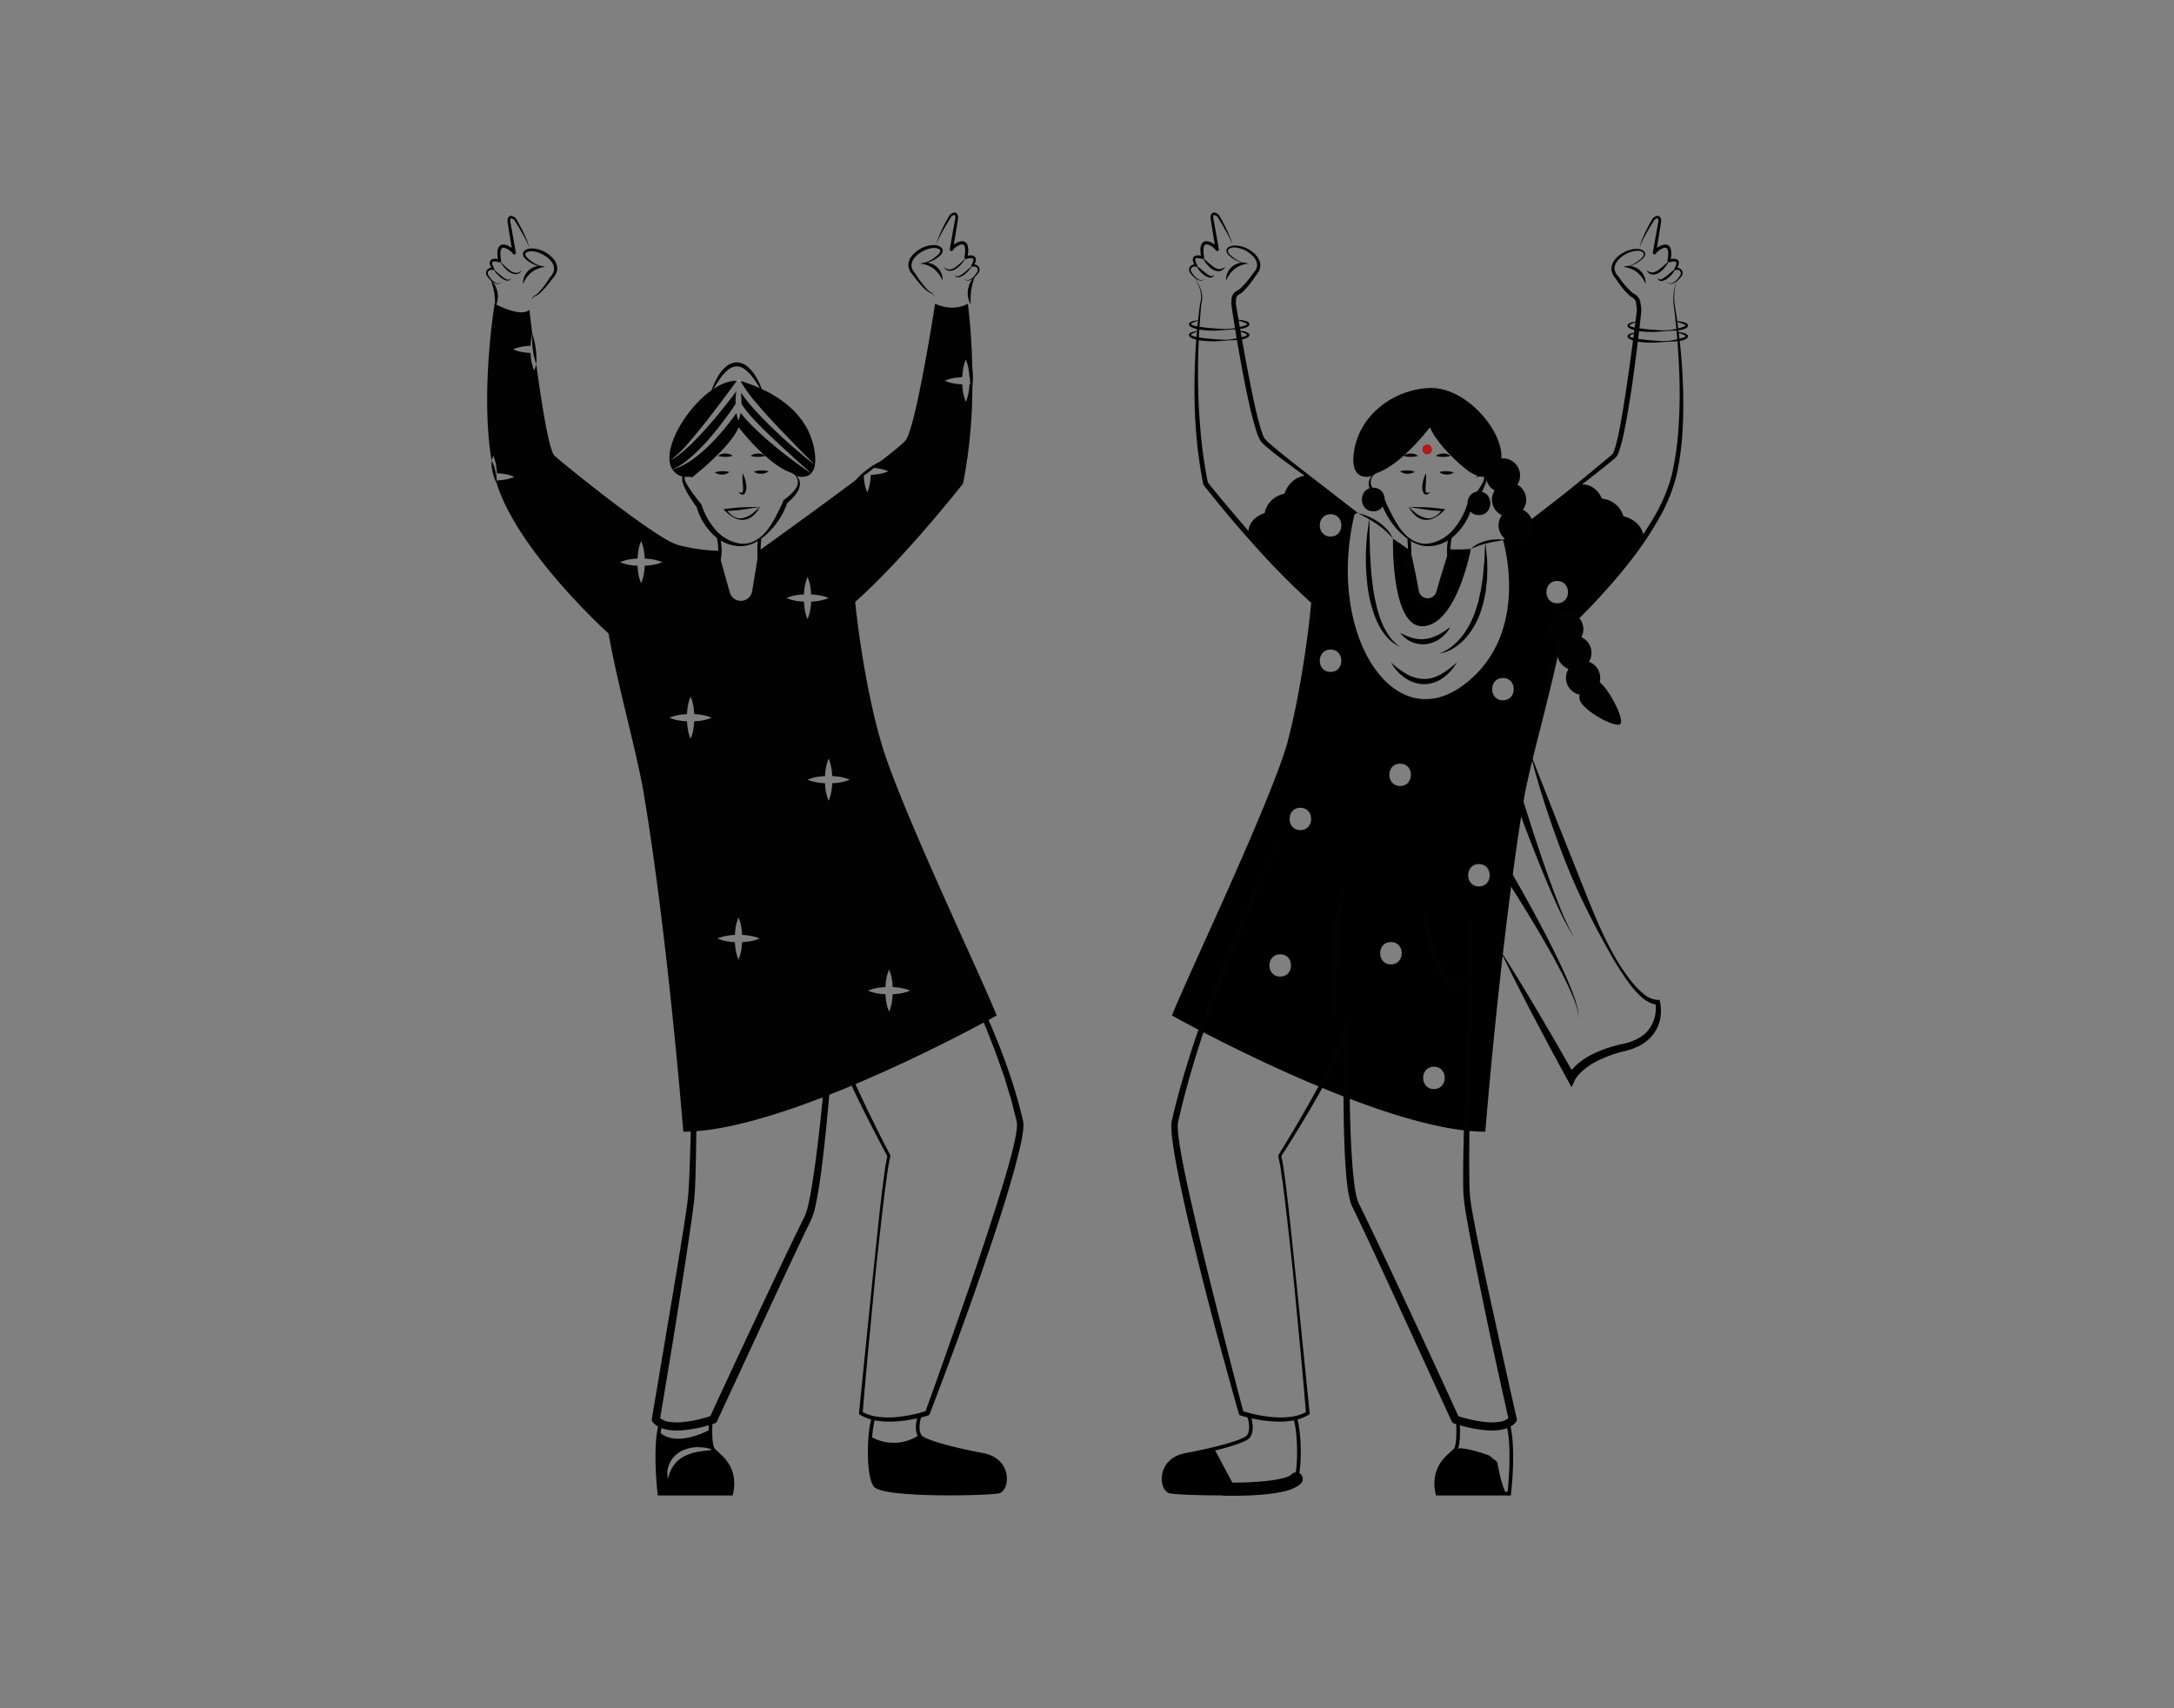 <svg xmlns="http://www.w3.org/2000/svg" data-name="Layer 1" viewBox="0 0 700 550"><rect x="0" y="0" width="700" height="550" fill="#808080" stroke="none"/><path d="M235.449,480.914H212.33s-2.357-12.312-.153-19.977c5.059,4.944,14.305.508,16.585-.709,0,0-.46,4.858.91,6.534-.814-.259-1.638-.441-2.481-.632-.843-.115-1.705-.153-2.578-.192a12.056,12.056,0,0,0-5.135,1.217,8.489,8.489,0,0,0-3.794,3.832,7.605,7.605,0,0,0-.623,5.126,12.179,12.179,0,0,1,1.907-4.379,9.397,9.397,0,0,1,3.382-2.874,17.357,17.357,0,0,1,4.407-1.437c.795-.086,1.6-.24,2.414-.345.814-.086,1.648-.153,2.501-.316C231.032,468.449,237.442,471.936,235.449,480.914Z"/><path fill="#020202" d="M222.696,146.982a26.164,26.164,0,0,1-6.161,4.206c-5.04-7.636,10.099-28.964,20.81-28.59a1.054,1.054,0,0,0-.335.287c-1.591,2.242-3.267,4.446-4.915,6.659-1.658,2.213-3.353,4.388-5.049,6.573-1.725,2.156-3.468,4.302-5.279,6.381a35.393,35.393,0,0,1-5.95,5.72,20.126,20.126,0,0,0,1.801-1.063c.556-.412,1.15-.795,1.667-1.265,1.083-.872,2.117-1.82,3.142-2.769,1.993-1.945,3.9-3.986,5.73-6.074,1.84-2.089,3.603-4.235,5.346-6.41,1.236-1.543,2.434-3.123,3.612-4.704-.029.163-.058.335-.086.508a22.611,22.611,0,0,0-.201,2.999c0,.201.019.402.019.604-1.293,1.993-2.721,3.957-4.177,5.873-1.495,1.993-3.085,3.909-4.723,5.787A59.36,59.36,0,0,1,222.696,146.982Z"/><path fill="#020202" d="M254.611 147.729c2.165 1.6 4.321 3.21 6.573 4.676-1.763 1.849-4.695.881-4.944.795h-.01a4.823 4.823 0 00-1.408-.968c-7.914-2.702-16.987-14.678-16.987-14.678-2.376 6.027-13.548 14.985-14.755 15.943h-.335l-2.625.029h-.105a5.742 5.742 0 01-3.478-2.338 22.86 22.86 0 006.736-3.478 46.889 46.889 0 005.758-4.992 73.038 73.038 0 005.059-5.691c1.063-1.313 2.06-2.673 3.037-4.053a12.204 12.204 0 00.661 2.462 12.017 12.017 0 00.671-2.51 49.442 49.442 0 003.823 4.264c1.945 1.907 3.938 3.737 6.007 5.471C250.347 144.424 252.465 146.091 254.611 147.729zM255.397 143.964c2.299 1.945 4.58 3.909 6.985 5.739a5.075 5.075 0 01-1.198 2.702c-1.983-1.811-4.014-3.574-5.969-5.404-1.993-1.801-3.976-3.622-5.921-5.452-1.935-1.859-3.89-3.689-5.71-5.634a39.377 39.377 0 01-4.857-5.883c0-.192.019-.393.019-.594a22.61 22.61 0 00-.201-2.999c0-.01-.01-.019-.01-.029a60.858 60.858 0 003.89 4.886c2.031 2.261 4.12 4.455 6.304 6.544C250.894 139.94 253.126 141.98 255.397 143.964zM262.381 149.703c-2.098-2.165-4.254-4.264-6.324-6.448-2.108-2.137-4.187-4.312-6.247-6.486-2.05-2.185-4.072-4.388-5.988-6.668a44.398 44.398 0 01-5.193-7.1l-.019-.029a.968.968 0 00-.22-.268 5.88 5.88 0 01.901.22c10.52 3.373 21.127 10.185 22.985 22.334A14.442 14.442 0 01262.381 149.703z"/><path fill="#020202" d="M256.287,153.135a.046.046,0,0,0-.043-.018l.061.026a3.252,3.252,0,0,1,1.261,2.337,4.736,4.736,0,0,1-.684,2.665,11.921,11.921,0,0,1-1.616,2.138,22.786,22.786,0,0,1-1.938,1.781l.237-.326a27.465,27.465,0,0,1-2.208,4.735,25.488,25.488,0,0,1-3.134,4.167,21.882,21.882,0,0,1-3.955,3.375,11.174,11.174,0,0,1-4.894,1.796,9.456,9.456,0,0,1-2.654-.117,6.424,6.424,0,0,1-1.306-.258c-.425-.13-.869-.221-1.284-.388a13.903,13.903,0,0,1-4.486-2.906,20.039,20.039,0,0,1-5.388-9.069l.157.311c-.724-.941-1.37-1.907-2.014-2.891a32.121,32.121,0,0,1-1.759-3.067,15.75,15.75,0,0,1-.699-1.66,4.482,4.482,0,0,1-.316-1.902,1.157,1.157,0,0,1,.682-.967,1.815,1.815,0,0,1,1.025-.047,6.436,6.436,0,0,1,1.673.642l-.099.011.117-.072.104.133-.102.097-.031.029-.069-.018a7.802,7.802,0,0,0-1.652-.309,1.241,1.241,0,0,0-.676.13c-.14.093-.167.223-.176.439a3.793,3.793,0,0,0,.456,1.448,14.665,14.665,0,0,0,.833,1.448,61.293,61.293,0,0,0,4.052,5.48l.085.105.073.206a23.047,23.047,0,0,0,4.848,8.386,14.106,14.106,0,0,0,3.869,2.868c.361.179.745.311,1.119.471a5.634,5.634,0,0,0,1.164.369,8.103,8.103,0,0,0,2.414.356,8.389,8.389,0,0,0,4.65-1.491,13.687,13.687,0,0,0,3.521-3.53,34.775,34.775,0,0,0,2.571-4.294c.767-1.472,1.529-2.987,2.134-4.504l.084-.209.154-.118.986-.752c.309-.268.635-.524.932-.803a11.878,11.878,0,0,0,1.636-1.777,4.357,4.357,0,0,0,.895-2.114,3.083,3.083,0,0,0-.715-2.216l.061.025a.142.142,0,0,1-.076-.035Z"/><path fill="#020202" d="M244.628 163.212a3.861 3.861 0 01-.404.798 6.042 6.042 0 01-.491.702 7.742 7.742 0 01-1.184 1.258 5.415 5.415 0 01-3.183 1.413 5.859 5.859 0 01-3.32-.882 3.148 3.148 0 01-.722-.453c-.226-.173-.469-.325-.705-.491-.429-.372-.848-.763-1.275-1.153l-.465-.424.682-.098c.936-.135 1.889-.245 2.849-.341.96-.102 1.934-.183 2.877-.215.953-.048 1.864-.045 2.773-.078zm-.072.044l-2.933.446c-.925.129-1.848.292-2.729.405-.89.129-1.75.209-2.625.268-.874.066-1.756.116-2.653.142l.216-.522c.35.414.683.856 1.053 1.264a6.787 6.787 0 001.293 1.01 4.018 4.018 0 003.106.503 7.921 7.921 0 002.843-1.335A19.568 19.568 0 00244.556 163.256zM239.089 152.423a7.803 7.803 0 01.832 1.936 9.841 9.841 0 01.38 2.073 4.195 4.195 0 01-.363 2.239 1.18 1.18 0 01-.551.507.996.996 0 01-.72-.025 2.07 2.07 0 01-.833-.744 3.401 3.401 0 00.955.232c.295-.01.32-.116.397-.336a6.468 6.468 0 00.046-1.805A32.643 32.643 0 01239.089 152.423zM246.383 146.763a7.553 7.553 0 01-2.344.339 10.495 10.495 0 01-1.141-.071 5.321 5.321 0 01-1.202-.268 3.771 3.771 0 012.344-.733 4.579 4.579 0 011.21.168A2.972 2.972 0 01246.383 146.763zM235.931 146.763a7.553 7.553 0 01-2.344.339 10.494 10.494 0 01-1.141-.071 5.321 5.321 0 01-1.202-.268 3.771 3.771 0 012.344-.733 4.579 4.579 0 011.21.168A2.972 2.972 0 01235.931 146.763zM230.171 152.108a7.553 7.553 0 012.335-.394 10.488 10.488 0 011.142.044 5.321 5.321 0 011.208.239 3.771 3.771 0 01-2.326.789 4.582 4.582 0 01-1.213-.139A2.973 2.973 0 01230.171 152.108zM242.765 151.859a7.553 7.553 0 012.335-.394 10.479 10.479 0 011.142.043 5.322 5.322 0 011.208.239 3.769 3.769 0 01-2.326.789 4.58 4.58 0 01-1.213-.139A2.972 2.972 0 01242.765 151.859z"/><path fill="#fff" d="M238.39,122.703a6.327,6.327,0,0,0-1.044-.105.962.962,0,0,1,.996.067A.209.209,0,0,1,238.39,122.703Z"/><path fill="#020202" d="M245.873 127.198a38.452 38.452 0 00-3.589-5.805 13.013 13.013 0 00-2.29-2.349 4.501 4.501 0 00-2.764-1.092 4.432 4.432 0 00-2.751 1.074 10.241 10.241 0 00-1.199 1.086c-.345.43-.735.825-1.06 1.283a53.091 53.091 0 00-3.604 5.809 25.588 25.588 0 012.783-6.382 11.414 11.414 0 012.322-2.746 5.572 5.572 0 013.521-1.407 5.628 5.628 0 013.505 1.425 12.167 12.167 0 012.349 2.718A21.877 21.877 0 01245.873 127.198zM231.74 181.197l-.994-.404c1.216-2.987-.011-8.084-.024-8.135l1.042-.256C231.819 172.625 233.088 177.887 231.74 181.197zM244.633 182.21c-1.284-2.435-.604-8.537-.574-8.796l1.065.122c-.19 1.671-.48 6.395.458 8.174z"/><path fill="#020202" d="M283.805,239.334c-6.093-20.801-8.45-45.53-8.45-45.53,15.953-14.161,34.751-38.133,34.751-38.133a165.464,165.464,0,0,0,2.989-31.991c-.316.029-.632.048-.949.067a22.238,22.238,0,0,1-.22,2.242,13.598,13.598,0,0,1-.939,3.392,13.598,13.598,0,0,1-.939-3.392,22.174,22.174,0,0,1-.22-2.242,21.72,21.72,0,0,1-2.232-.211,14.005,14.005,0,0,1-3.401-.949,13.561,13.561,0,0,1,3.401-.939,22.164,22.164,0,0,1,2.242-.211,22.145,22.145,0,0,1,.211-2.242,13.598,13.598,0,0,1,.939-3.392,13.598,13.598,0,0,1,.939,3.392,22.211,22.211,0,0,1,.211,2.242q.474.029.949.057a202.907,202.907,0,0,0-1.437-23.704c-5.145,2.826-10.558,0-10.558,0s-6.17,39.896-9.524,44.016c-.949,1.179-5.193,4.561-10.769,8.805.613.038,1.226.096,1.84.192a14.473,14.473,0,0,1,3.392.939,13.603,13.603,0,0,1-3.392.939,22.19,22.19,0,0,1-2.242.22,22.075,22.075,0,0,1-.211,2.242,13.599,13.599,0,0,1-.939,3.392,14.061,14.061,0,0,1-.949-3.392,22.21,22.21,0,0,1-.211-2.242c-.096-.01-.192-.01-.287-.019h-.019C263.809,163.423,244.388,177.325,244.388,177.325v-.422l-2.194,13.452a3.703,3.703,0,0,1-6.831,1.293,3.926,3.926,0,0,1-.383-.901l-3.737-13.423a55.948,55.948,0,0,1-12.954-1.868c-6.994-1.868-36.638-25.927-39.723-28.696-1.773-1.581-4.177-16.815-5.902-29.52a11.985,11.985,0,0,1-.671,2.031,14.05,14.05,0,0,1-.949-3.392,22.14,22.14,0,0,1-.211-2.242,19.737,19.737,0,0,1-2.242-.22,13.603,13.603,0,0,1-3.392-.939,13.606,13.606,0,0,1,3.392-.939,19.713,19.713,0,0,1,2.242-.211,22.234,22.234,0,0,1,.22-2.242,15.889,15.889,0,0,1,.335-1.6c-.009-.01-.009-.01,0-.019-.575-4.628-.929-7.751-.929-7.751-2.702,2.702-11.201-1.926-11.201-1.926s-4.675,28.398-.977,50.541a11.654,11.654,0,0,1,.556-1.591,13.598,13.598,0,0,1,.939,3.392,22.211,22.211,0,0,1,.211,2.242,22.187,22.187,0,0,1,2.242.22,13.561,13.561,0,0,1,3.401.939,14.425,14.425,0,0,1-3.401.939,21.976,21.976,0,0,1-2.232.211c-.019.307-.038.623-.067.929v.029c6.937,22.123,36.016,48.327,36.016,48.327,2.836,16.288,9.169,38.535,11.335,51.518C215.06,301.909,220.013,364.378,220.013,364.378c33.985,0,100.909-37.414,100.909-37.414C315.72,313.838,289.764,259.704,283.805,239.334Zm-73.976-57.401a22.162,22.162,0,0,1-2.242.211,22.144,22.144,0,0,1-.211,2.242,13.555,13.555,0,0,1-.939,3.401,14.002,14.002,0,0,1-.949-3.401,22.022,22.022,0,0,1-.211-2.232,22.193,22.193,0,0,1-2.242-.22,13.598,13.598,0,0,1-3.392-.939,13.598,13.598,0,0,1,3.392-.939,22.196,22.196,0,0,1,2.242-.22,22.047,22.047,0,0,1,.22-2.232,13.555,13.555,0,0,1,.939-3.401,14.415,14.415,0,0,1,.939,3.401,22.143,22.143,0,0,1,.211,2.242,22.182,22.182,0,0,1,2.242.211,13.783,13.783,0,0,1,3.401.939A13.783,13.783,0,0,1,209.829,181.934ZM225.762,232.024a22.152,22.152,0,0,1-2.242.211,19.766,19.766,0,0,1-.22,2.242,13.598,13.598,0,0,1-.939,3.392,13.598,13.598,0,0,1-.939-3.392,19.737,19.737,0,0,1-.211-2.242,22.164,22.164,0,0,1-2.242-.211,13.672,13.672,0,0,1-3.401-.939,14.125,14.125,0,0,1,3.401-.949,22.164,22.164,0,0,1,2.242-.211,22.142,22.142,0,0,1,.211-2.242,14.02,14.02,0,0,1,.939-3.392,13.598,13.598,0,0,1,.939,3.392,22.241,22.241,0,0,1,.22,2.242,22.179,22.179,0,0,1,2.242.22,13.599,13.599,0,0,1,3.392.939A14.472,14.472,0,0,1,225.762,232.024Zm15.416,71.083a19.349,19.349,0,0,1-2.232.22,22.234,22.234,0,0,1-.22,2.242,13.609,13.609,0,0,1-.939,3.392,13.618,13.618,0,0,1-.939-3.392,22.237,22.237,0,0,1-.22-2.242,22.227,22.227,0,0,1-2.232-.211,13.699,13.699,0,0,1-3.401-.949,13.668,13.668,0,0,1,3.401-.939,22.152,22.152,0,0,1,2.242-.211,22.211,22.211,0,0,1,.211-2.242,13.618,13.618,0,0,1,.939-3.392,13.609,13.609,0,0,1,.939,3.392,19.684,19.684,0,0,1,.211,2.242,19.72,19.72,0,0,1,2.242.22,13.944,13.944,0,0,1,3.401.929A13.557,13.557,0,0,1,241.178,303.107ZM258.865,193.699a19.698,19.698,0,0,1-2.242-.211,13.601,13.601,0,0,1-3.392-.939,14.054,14.054,0,0,1,3.392-.949,22.175,22.175,0,0,1,2.242-.211,22.207,22.207,0,0,1,.211-2.242,14.492,14.492,0,0,1,.939-3.392,13.609,13.609,0,0,1,.939,3.392,22.24,22.24,0,0,1,.22,2.242,22.203,22.203,0,0,1,2.242.22,13.598,13.598,0,0,1,3.392.939,14.018,14.018,0,0,1-3.392.939,22.141,22.141,0,0,1-2.242.211,22.212,22.212,0,0,1-.211,2.242,14.255,14.255,0,0,1-.949,3.401,13.799,13.799,0,0,1-.939-3.401A22.206,22.206,0,0,1,258.865,193.699Zm11.344,58.263a22.16,22.16,0,0,1-2.242.211,19.659,19.659,0,0,1-.22,2.242,13.667,13.667,0,0,1-.939,3.401,13.666,13.666,0,0,1-.939-3.401,19.573,19.573,0,0,1-.211-2.232,22.187,22.187,0,0,1-2.242-.22,13.788,13.788,0,0,1-3.401-.939,13.786,13.786,0,0,1,3.401-.939,22.187,22.187,0,0,1,2.242-.22,21.766,21.766,0,0,1,.211-2.232,13.972,13.972,0,0,1,.939-3.401,13.555,13.555,0,0,1,.939,3.401,22.105,22.105,0,0,1,.22,2.242,22.16,22.16,0,0,1,2.242.211,13.604,13.604,0,0,1,3.392.939A13.606,13.606,0,0,1,270.209,251.962Zm17.217,68.151a22.14,22.14,0,0,1-.211,2.242,13.597,13.597,0,0,1-.939,3.392,14.05,14.05,0,0,1-.949-3.392,22.143,22.143,0,0,1-.211-2.242,22.163,22.163,0,0,1-2.242-.211,14.051,14.051,0,0,1-3.392-.949,13.603,13.603,0,0,1,3.392-.939,22.177,22.177,0,0,1,2.242-.211,22.17,22.17,0,0,1,.22-2.242,13.598,13.598,0,0,1,.939-3.392,14.469,14.469,0,0,1,.939,3.392,22.14,22.14,0,0,1,.211,2.242,22.177,22.177,0,0,1,2.242.211,14.475,14.475,0,0,1,3.392.939,13.603,13.603,0,0,1-3.392.939A22.186,22.186,0,0,1,287.427,320.113Z"/><path fill="#020202" d="M286.012,269.41c4.623,6.951,8.93,14.103,13.116,21.326,4.172,7.231,8.166,14.571,11.871,22.062,7.406,14.959,14.133,30.396,18.092,46.767.12.528.286.974.369,1.571l.085.945c.013.305-.024.566-.035.851l-.052.838-.111.801c-.081.531-.136,1.075-.247,1.59-.378,2.095-.855,4.144-1.371,6.179-1.029,4.071-2.196,8.087-3.401,12.091-2.402,8.008-5.081,15.918-7.793,23.812-5.413,15.794-11.224,31.436-17.186,47.026l-.008.021a.756.756,0,0,1-.479.449,47.066,47.066,0,0,1-5.446,1.299,40.73,40.73,0,0,1-5.552.641,26.447,26.447,0,0,1-5.62-.285A15.683,15.683,0,0,1,276.865,455.498a.584.584,0,0,1-.281-.559l4.2-41.466,2.169-20.727q.562-5.18,1.194-10.356c.478-3.461.807-6.869,1.618-10.372l.036.375c-3.686-6.814-7.228-13.696-10.573-20.688-1.665-3.499-3.282-7.025-4.763-10.621-.738-1.8-1.448-3.614-2.068-5.475a22.4,22.4,0,0,1-1.307-5.894l1.666.059q-1.092,16.826-2.757,33.602c-.572,5.594-1.187,11.185-1.996,16.77-.416,2.793-.864,5.581-1.497,8.379a20.321,20.321,0,0,1-1.357,4.261l-1.831,3.778c-4.837,10.115-9.558,20.304-14.281,30.486L230.872,457.604l-.008.018a1.29,1.29,0,0,1-.758.678,49.702,49.702,0,0,1-4.799,1.332,40.509,40.509,0,0,1-4.926.817,20.829,20.829,0,0,1-5.148-.059,10.625,10.625,0,0,1-2.651-.743,6.571,6.571,0,0,1-2.409-1.76,1.32,1.32,0,0,1-.288-1.056l6.781-40.324c1.125-6.721,2.243-13.443,3.305-20.169.516-3.359,1.062-6.734,1.478-10.078.345-3.313.47-6.725.599-10.121.481-13.604.754-27.24,1.055-40.869.135-6.815.331-13.631.532-20.446l.348-10.222c.172-3.409.233-6.812.655-10.222l.25.042c-.327,3.368-.303,6.794-.386,10.195l-.081,10.222-.053,20.448c-.073,13.634-.045,27.265-.359,40.915-.043,1.707-.088,3.414-.169,5.126-.055,1.701-.172,3.444-.331,5.167-.389,3.426-.896,6.787-1.377,10.171-.989,6.752-2.034,13.49-3.086,20.227-2.081,13.478-4.357,26.921-6.592,40.373l-.287-1.056a5.532,5.532,0,0,0,3.464,1.594,18.306,18.306,0,0,0,4.491.03,37.91,37.91,0,0,0,4.6-.775c1.519-.347,3.065-.775,4.508-1.261l-.766.695q7.037-15.305,14.219-30.54c4.789-10.159,9.571-20.316,14.483-30.429l1.865-3.788a18.368,18.368,0,0,0,1.198-3.744c.623-2.674,1.086-5.43,1.513-8.186.854-5.519,1.532-11.084,2.16-16.653,1.235-11.142,2.256-22.321,3.19-33.498a.835.835,0,0,1,1.666.044l0.0.015a21.271,21.271,0,0,0,1.136,5.409c.572,1.818,1.243,3.619,1.943,5.409,1.404,3.581,2.959,7.113,4.57,10.62,3.231,7.01,6.673,13.936,10.25,20.78a.496.496,0,0,1,.043.349l-.007.027c-.8,3.26-1.159,6.785-1.65,10.196q-.652,5.164-1.247,10.337c-.777,6.899-1.561,13.8-2.228,20.712l-1.975,20.74q-.976,10.371-1.831,20.753l-.281-.559a14.484,14.484,0,0,0,4.963,1.641,25.147,25.147,0,0,0,5.345.174,39.322,39.322,0,0,0,5.352-.714,45.839,45.839,0,0,0,5.223-1.341l-.487.469q4.273-11.747,8.392-23.558c2.737-7.874,5.527-15.729,8.188-23.625q4.006-11.839,7.744-23.753c1.225-3.974,2.411-7.961,3.454-11.969.522-2.003,1.004-4.015,1.38-6.022.112-.504.163-.999.243-1.498l.11-.747.048-.722c.011-.235.048-.495.037-.709l-.047-.613c-.048-.434-.23-.985-.338-1.471l-1.508-6.02-1.823-5.944c-.572-1.993-1.32-3.932-2.007-5.89-.703-1.953-1.369-3.919-2.158-5.842l-2.277-5.802-2.45-5.736c-.798-1.921-1.678-3.806-2.546-5.697-.878-1.886-1.708-3.795-2.637-5.658q-10.844-22.495-23.883-43.893Z"/><path fill="#020202" d="M267.925 329.714c.108-3.843.11-7.666.101-11.483-.04-3.817-.133-7.627-.351-11.428l-.158-2.851-.239-2.844c-.138-1.898-.374-3.787-.579-5.68-.249-1.887-.476-3.781-.812-5.66-.218-1.907-.711-3.75-1.002-5.66a63.397 63.397 0 013.117 11.118 89.093 89.093 0 011.359 11.485 106.758 106.758 0 01-.022 11.553A81.07 81.07 0 01267.925 329.714zM279.24 271.686a47.232 47.232 0 002.6 7.56 26.281 26.281 0 004.126 6.588 15.88 15.88 0 002.821 2.59 15.309 15.309 0 003.337 1.889 22.611 22.611 0 007.73 1.533 15.965 15.965 0 01-8.18-.293 15.398 15.398 0 01-6.977-4.603 21.688 21.688 0 01-4.081-7.222A24.422 24.422 0 01279.24 271.686zM301.567 78.767a9.82 9.82 0 01.702-2.508c.324-.808.679-1.602 1.049-2.39.744-1.574 1.584-3.092 2.445-4.607a.306.306 0 01.076-.089l.007-.005a5.295 5.295 0 01.756-.521 1.387 1.387 0 011.127-.153 1.264 1.264 0 01.694.973 3.367 3.367 0 01.045.979l-.523 3.322L306.856 80.408l-.973-.355A5.594 5.594 0 01307.892 78.257c.193-.107.392-.202.593-.292l.659-.222a4.882 4.882 0 01.747-.094 1.894 1.894 0 01.816.245 1.821 1.821 0 01.613.589 3.023 3.023 0 01.284.694 5.026 5.026 0 01.155 1.343 11.756 11.756 0 01-.324 2.532l-.576-.551a8.87 8.87 0 011.442-.263 3.38 3.38 0 01.799.043 2.471 2.471 0 01.431.14 1.326 1.326 0 01.4.319 1.291 1.291 0 01.272.919 2.748 2.748 0 01-.17.781 5.967 5.967 0 01-.684 1.303l-.344-.532.642-.049a1.629 1.629 0 01.71.12 1.687 1.687 0 01.961 1.033A1.642 1.642 0 01315.167 87.688a9.306 9.306 0 01-.772.968 5.71 5.71 0 01-1.929 1.495 1.897 1.897 0 01-1.222.125 2.171 2.171 0 01-1.012-.643 2.107 2.107 0 001.036.52 1.815 1.815 0 001.104-.211 5.413 5.413 0 001.703-1.553 9.218 9.218 0 00.648-.953 1.14 1.14 0 00.053-.932 1.082 1.082 0 00-.645-.635 2.247 2.247 0 00-1.009.018l-.011.001a.352.352 0 01-.333-.534 5.28 5.28 0 00.539-1.157c.13-.39.13-.801-.012-.929-.112-.164-.547-.187-.935-.149a8.637 8.637 0 00-1.257.267.468.468 0 01-.578-.544l.002-.008a10.869 10.869 0 00.238-2.31 4.123 4.123 0 00-.145-1.073 2.074 2.074 0 00-.174-.433c-.09-.089-.155-.21-.262-.241-.075-.088-.228-.053-.339-.103-.153.032-.298.024-.46.069l-.496.172c-.17.078-.338.16-.501.251a4.879 4.879 0 00-1.608 1.418l-.022.032a.525.525 0 01-.951-.387l1.168-6.611.606-3.303c.082-.423-.038-1.07-.168-1.078-.049-.049-.277-.001-.482.092a4.628 4.628 0 00-.644.403l.083-.094c-.933 1.447-1.801 2.943-2.668 4.435-.426.75-.839 1.508-1.221 2.282A11.347 11.347 0 00301.567 78.767z"/><path fill="#020202" d="M313.064 85.549a9.573 9.573 0 01-1.089 1.478 10.036 10.036 0 01-1.331 1.277 4.933 4.933 0 01-1.653.908 1.675 1.675 0 01-.992 0 1.057 1.057 0 01-.618-.714 1.1 1.1 0 001.48.329 7.159 7.159 0 001.458-.939C311.251 87.16 312.121 86.333 313.064 85.549zM310.986 82.944a10.288 10.288 0 01-1.3 1.911 9.227 9.227 0 01-1.712 1.594 3.726 3.726 0 01-2.276.741 1.449 1.449 0 01-.603-.137l-.288-.109-.244-.184a3.015 3.015 0 01-.749-.898 2.588 2.588 0 001.895.921 3.962 3.962 0 001.965-.771A22.826 22.826 0 00310.986 82.944zM313.881 89.017a23.912 23.912 0 00-1.159 4.417 24.301 24.301 0 00-.177 4.563 7.408 7.408 0 011.336-8.979zM300.975 95.51l-1.078-1.116.052.033a5.067 5.067 0 01-1.825-1.073 14.929 14.929 0 01-1.497-1.464 37.853 37.853 0 01-2.606-3.258l.048.061a6.031 6.031 0 01-1.119-1.528 4.57 4.57 0 01-.348-.918 3.405 3.405 0 01-.112-1.042l-.003.042a4.82 4.82 0 011.074-2.78 8.634 8.634 0 012.117-1.939 9.092 9.092 0 015.416-1.619 6.623 6.623 0 01.746.135 4.644 4.644 0 01.717.285 2.269 2.269 0 01.654.514 1.335 1.335 0 01.328.878 2.225 2.225 0 01-.705 1.427 6.041 6.041 0 01-1.088.905 9.22 9.22 0 01-5.132 1.798 11.229 11.229 0 002.557-.82 8.733 8.733 0 001.151-.652l1.062-.796a5.455 5.455 0 00.938-.887 1.561 1.561 0 00.444-.963c-.005-.25-.248-.475-.6-.635a3.699 3.699 0 00-1.143-.269 6.552 6.552 0 00-2.467.428 9.866 9.866 0 00-2.301 1.14 8.548 8.548 0 00-1.867 1.7 3.866 3.866 0 00-.897 2.179l-.002.033-.001.009a2.607 2.607 0 00.061.703 3.602 3.602 0 00.251.734 5.442 5.442 0 00.907 1.335l.017.019.032.043a37.143 37.143 0 002.333 3.347c.425.53.867 1.045 1.329 1.539a4.804 4.804 0 001.587 1.188l.018.007a.076.076 0 01.034.026z"/><path fill="#020202" d="M296.342 84.879a4.804 4.804 0 012.579-.24 5.471 5.471 0 012.443 1.082 5.532 5.532 0 011.646 2.099 5.105 5.105 0 01.471 2.544 9.582 9.582 0 00-2.766-3.808A8.519 8.519 0 00296.342 84.879zM170.335 79.84a11.322 11.322 0 00-.925-2.41c-.382-.773-.795-1.532-1.221-2.282-.866-1.492-1.735-2.988-2.668-4.435l.083.094a4.634 4.634 0 00-.644-.403c-.205-.093-.433-.142-.482-.092-.13.008-.25.655-.168 1.078l.606 3.303 1.168 6.611a.525.525 0 01-.951.388l-.022-.033a4.879 4.879 0 00-1.608-1.418c-.163-.091-.331-.173-.501-.251l-.496-.172c-.162-.045-.306-.037-.46-.069-.111.05-.264.014-.339.103-.106.032-.171.152-.262.241a2.061 2.061 0 00-.174.433 4.113 4.113 0 00-.145 1.073 10.9 10.9 0 00.238 2.31l.001.006a.468.468 0 01-.365.552.476.476 0 01-.212-.006 8.629 8.629 0 00-1.257-.267c-.389-.038-.823-.014-.935.149-.142.128-.142.539-.012.929a5.281 5.281 0 00.539 1.157.352.352 0 01-.333.534l-.011-.001a2.248 2.248 0 00-1.009-.018 1.082 1.082 0 00-.645.635 1.139 1.139 0 00.053.932 9.144 9.144 0 00.648.953 5.415 5.415 0 001.703 1.553 1.816 1.816 0 001.104.211 2.108 2.108 0 001.036-.52 2.17 2.17 0 01-1.012.643 1.897 1.897 0 01-1.222-.125 5.714 5.714 0 01-1.929-1.495 9.374 9.374 0 01-.772-.968 1.642 1.642 0 01-.151-1.375 1.686 1.686 0 01.961-1.033 1.629 1.629 0 01.71-.12l.642.049-.344.532a5.977 5.977 0 01-.684-1.303 2.747 2.747 0 01-.17-.781 1.29 1.29 0 01.271-.919 1.328 1.328 0 01.4-.319 2.474 2.474 0 01.43-.14 3.382 3.382 0 01.8-.043 8.875 8.875 0 011.442.263l-.576.551a11.77 11.77 0 01-.324-2.532 5.026 5.026 0 01.155-1.343 3.033 3.033 0 01.284-.694 1.821 1.821 0 01.613-.589 1.894 1.894 0 01.815-.245 4.86 4.86 0 01.747.094l.66.222c.201.09.399.185.593.292a5.598 5.598 0 012.009 1.796l-.973.355-1.089-6.639-.522-3.322a3.367 3.367 0 01.045-.979 1.265 1.265 0 01.694-.973 1.388 1.388 0 011.127.153 5.289 5.289 0 01.756.521l.006.004a.31.31 0 01.077.09c.862 1.515 1.701 3.034 2.445 4.607.37.787.725 1.582 1.049 2.39A9.809 9.809 0 01170.335 79.84z"/><path fill="#020202" d="M158.838 86.621c.943.784 1.813 1.611 2.747 2.34a7.152 7.152 0 001.458.939 1.1 1.1 0 001.48-.329 1.057 1.057 0 01-.618.714 1.674 1.674 0 01-.992 0A4.932 4.932 0 01161.258 89.377a10.008 10.008 0 01-1.331-1.277A9.543 9.543 0 01158.838 86.621zM160.915 84.016a22.806 22.806 0 003.31 3.068 3.963 3.963 0 001.965.771 2.589 2.589 0 001.895-.921 3.011 3.011 0 01-.749.898l-.244.184-.288.109a1.449 1.449 0 01-.603.137 3.725 3.725 0 01-2.275-.741 9.22 9.22 0 01-1.712-1.594A10.273 10.273 0 01160.915 84.016zM158.02 90.09a7.408 7.408 0 011.336 8.979 24.263 24.263 0 00-.177-4.563A23.894 23.894 0 00158.02 90.09zM170.927 96.582l.918-1.252a.077.077 0 01.033-.026l.018-.007a4.801 4.801 0 001.587-1.188c.462-.494.903-1.009 1.329-1.539a37.173 37.173 0 002.333-3.347l.031-.041.018-.02a5.435 5.435 0 00.906-1.335 3.589 3.589 0 00.251-.734 2.589 2.589 0 00.061-.703l-.001-.007-.002-.035a3.868 3.868 0 00-.897-2.179 8.556 8.556 0 00-1.868-1.7 9.872 9.872 0 00-2.3-1.14 6.553 6.553 0 00-2.467-.428 3.702 3.702 0 00-1.143.269c-.351.161-.594.385-.6.636a1.561 1.561 0 00.444.963 5.454 5.454 0 00.938.887l1.062.796a8.734 8.734 0 001.151.652 11.226 11.226 0 002.557.82 9.222 9.222 0 01-5.132-1.798 6.031 6.031 0 01-1.088-.905 2.223 2.223 0 01-.705-1.427 1.335 1.335 0 01.328-.878 2.265 2.265 0 01.654-.514 4.635 4.635 0 01.717-.285 6.6 6.6 0 01.746-.135 9.092 9.092 0 015.415 1.619 8.635 8.635 0 012.117 1.939 4.817 4.817 0 011.074 2.78l-.003-.042a3.404 3.404 0 01-.112 1.043 4.556 4.556 0 01-.348.918 6.031 6.031 0 01-1.119 1.528l.048-.061a37.944 37.944 0 01-2.606 3.258 14.965 14.965 0 01-1.497 1.464 5.07 5.07 0 01-1.825 1.073l.051-.033z"/><path fill="#020202" d="M175.56 85.952a8.519 8.519 0 00-4.372 1.675 9.582 9.582 0 00-2.766 3.808 5.108 5.108 0 01.471-2.544 5.537 5.537 0 011.646-2.099 5.471 5.471 0 012.443-1.082A4.802 4.802 0 01175.56 85.952zM305.872 481.468c-10.373 0-22.301-.613-24.347-2.66-2.701-2.703-2.55-16.995-.844-22.42l1.113.35c-1.66 5.283-1.603 19.085.556 21.245 3.062 3.062 36.187 2.5 39.085 1.673.864-.247 1.702-1.752 1.607-3.842-.059-1.31-.709-5.671-6.602-6.794-5.727-1.091-15.898-3.243-19.658-5.392-3.33-1.903-1.231-7.894-1.141-8.148l1.1.393c-.527 1.476-1.441 5.563.62 6.74 2.639 1.509 9.672 3.425 19.297 5.259 5.35 1.019 7.408 4.743 7.55 7.889.111 2.469-.921 4.58-2.454 5.017C320.55 481.123 313.648 481.468 305.872 481.468z"/><path d="M295.986 461.981a14.55 14.55 0 01-15.737.477l-.001-.006c-.528 6.252-.066 14.188 1.69 15.944 3.363 3.363 36.715 2.663 39.658 1.822s3.784-10.09-5.045-11.771-16.536-3.643-19.479-5.325M235.916 481.496H211.808l-.062-.515c-.073-.616-1.772-15.171.441-22.861l1.123.323c-1.921 6.675-.744 19.199-.46 21.886h22.125c1.319-6.789-2.382-10.092-4.613-12.084a10.86 10.86 0 01-1.146-1.112c-1.47-1.809-.983-9.048-.923-9.868l1.164.086c-.214 2.917-.224 7.952.664 9.046a10.768 10.768 0 001.018.977c2.309 2.061 6.609 5.897 4.879 13.665z"/><path fill="#020202" d="M171.389 107.488a22.681 22.681 0 011.112 4.815 22.433 22.433 0 01.162 4.939 22.434 22.434 0 01-1.112-4.815A22.68 22.68 0 01171.389 107.488zM158.282 148.333a13.228 13.228 0 011.291 3.535 13.073 13.073 0 01.357 3.747 13.081 13.081 0 01-1.291-3.535A13.227 13.227 0 01158.282 148.333zM275.547 154.561a23.298 23.298 0 013.687-3.391 23.034 23.034 0 014.265-2.628 23.043 23.043 0 01-3.687 3.391A23.301 23.301 0 01275.547 154.561zM312.738 116.889a18.966 18.966 0 01.52 4.485 18.738 18.738 0 01-.437 4.494 18.748 18.748 0 01-.52-4.485A18.965 18.965 0 01312.738 116.889z"/><path d="M448.534,173.474c-.019-.029-.029-.057-.048-.086,3.229,2.357,5.394,3.938,5.394,3.938v-.422l2.204,13.452a3.671,3.671,0,0,0,3.67,3.104,3.614,3.614,0,0,0,3.152-1.811,3.546,3.546,0,0,0,.383-.901l3.737-13.423a50.42,50.42,0,0,0,6.563-.565s-4.379,23.828-15.1,24.844C447.758,202.619,448.534,173.474,448.534,173.474Z"/><path d="M522.721,166.23a7.933,7.933,0,0,0-6.908-5.682c-2.587-5.691-7.493-4.503-7.493-4.503-3.2,2.472-16.211,13.279-24.403,17.706.623,2.108,8.709,31.196-12.983,47.024-22.516,16.432-43.762-16.643-34.899-54.776a1.071,1.071,0,0,1,1.327-.728c-7.205-5.26-14.487-10.587-16.614-12.187-5.624.45-7.148,5.845-7.148,5.845-5.787,1.37-6.391,6.256-6.391,6.256-5.931,1.964-5.279,6.966-5.279,6.966s5.03,7.492,20.992,21.653c0,0-2.367,24.729-8.451,45.53-5.969,20.37-31.915,74.503-37.127,87.629,0,0,66.934,37.414,100.909,37.414,0,0,4.963-62.469,12.733-108.89,2.175-12.982,8.499-35.23,11.344-51.518a231.698,231.698,0,0,0,26.961-31.254C528.249,167.169,522.721,166.23,522.721,166.23ZM412.211,314.432c-4.637,0-4.628-7.186,0-7.186S416.83,314.432,412.211,314.432ZM418.698,267.264c-4.628,0-4.618-7.186,0-7.186C423.335,260.078,423.326,267.264,418.698,267.264Zm9.735-50.933c-4.637,0-4.628-7.186,0-7.186C433.06,209.144,433.05,216.33,428.433,216.33Zm0-43.585c-4.637,0-4.628-7.186,0-7.186C433.06,165.56,433.05,172.745,428.433,172.745Zm19.43,137.758c-4.628,0-4.618-7.186,0-7.186C452.5,303.317,452.491,310.503,447.863,310.503Zm2.961-57.439c-4.628,0-4.628-7.186,0-7.186S455.451,253.064,450.824,253.064Zm10.884,97.574c-4.628,0-4.628-7.186,0-7.186C466.335,343.453,466.335,350.639,461.708,350.639Zm14.487-65.238c-4.628,0-4.628-7.186,0-7.186S480.822,285.401,476.194,285.401Zm7.732-59.921c-4.628,0-4.618-7.186,0-7.186C488.564,218.294,488.554,225.48,483.927,225.48Zm17.476-31.244c-4.637,0-4.628-7.186,0-7.186C506.03,187.05,506.021,194.236,501.403,194.236Z"/><circle cx="485.899" cy="160.881" r="5.517" fill="#020202"/><circle cx="483.931" cy="153.089" r="5.517" fill="#020202"/><circle cx="488.036" cy="169.152" r="5.517" fill="#020202"/><circle cx="506.919" cy="210.194" r="5.517" fill="#020202"/><circle cx="504.309" cy="202.593" r="5.517" fill="#020202"/><circle cx="509.737" cy="218.258" r="5.517" fill="#020202"/><path fill="#020202" d="M521.256,233.334c-3.037.254-12.43-5.337-12.684-8.373a5.517,5.517,0,0,1,5.039-5.957C516.648,218.75,524.293,233.081,521.256,233.334Z"/><path d="M482.022,470.652l1.192,5.466c2.207,7.666,2.733,4.794,2.733,4.794h-23.122c-1.997-8.974,4.414-12.466,5.78-14.148s10.852,1.846,10.852,1.846Z"/><path fill="#020202" d="M478.264,153.525h-.11l-.335-.003a7.346,7.346,0,0,1-3.952-1.244.277.277,0,0,0-.039-.023c-1.459-.51-11.014-8.669-13.389-14.696,0,0-9.069,11.968-16.989,14.673a4.793,4.793,0,0,0-1.403.964.03.03,0,0,1-.017.008c-.389.135-7.641,2.527-6.035-7.945,1.86-12.146,13.401-20.043,24.445-20.336C476.035,124.507,491.915,149.924,478.264,153.525Z"/><path fill="#020202" d="M442.106,153.255a.142.142,0,0,1-.076.035l.061-.025a3.083,3.083,0,0,0-.715,2.216,4.357,4.357,0,0,0,.895,2.113,11.891,11.891,0,0,0,1.636,1.777c.298.279.623.535.932.803l.985.752.154.118.084.209c.606,1.516,1.367,3.032,2.133,4.504a34.626,34.626,0,0,0,2.57,4.295,13.686,13.686,0,0,0,3.523,3.529,8.392,8.392,0,0,0,4.651,1.488,8.086,8.086,0,0,0,2.412-.357,5.625,5.625,0,0,0,1.163-.369c.374-.16.757-.293,1.119-.47a14.13,14.13,0,0,0,3.868-2.867,23.064,23.064,0,0,0,4.851-8.384l.073-.206.085-.105a61.781,61.781,0,0,0,4.057-5.477,14.702,14.702,0,0,0,.834-1.449,3.799,3.799,0,0,0,.457-1.451c-.005-.217-.035-.354-.179-.448a1.255,1.255,0,0,0-.683-.131,7.93,7.93,0,0,0-1.657.307l-.069-.154a6.364,6.364,0,0,1,1.668-.644,1.807,1.807,0,0,1,1.019.045,1.157,1.157,0,0,1,.679.958,4.475,4.475,0,0,1-.315,1.898,15.799,15.799,0,0,1-.698,1.66,31.79,31.79,0,0,1-1.756,3.069c-.645.983-1.287,1.951-2.012,2.892l.157-.31a20.024,20.024,0,0,1-5.385,9.071,13.885,13.885,0,0,1-4.486,2.907c-.414.17-.859.259-1.284.39a6.428,6.428,0,0,1-1.307.258,9.476,9.476,0,0,1-2.655.116,11.17,11.17,0,0,1-4.894-1.8,21.903,21.903,0,0,1-3.954-3.376,25.573,25.573,0,0,1-3.134-4.166,27.278,27.278,0,0,1-2.209-4.735l.237.326a22.643,22.643,0,0,1-1.938-1.781,11.904,11.904,0,0,1-1.617-2.139,4.736,4.736,0,0,1-.684-2.665,3.252,3.252,0,0,1,1.262-2.337l.061-.026a.045.045,0,0,0-.043.018Z"/><path fill="#020202" d="M453.718 163.256a19.567 19.567 0 002.429 2.18 7.921 7.921 0 002.843 1.335 4.018 4.018 0 003.106-.503 6.778 6.778 0 001.292-1.01c.37-.408.703-.85 1.053-1.264l.216.522c-.898-.026-1.779-.076-2.653-.142-.874-.059-1.734-.139-2.625-.268-.881-.113-1.804-.276-2.729-.405zm-.072-.044l2.569.036c.909.032 1.82.029 2.773.078.944.032 1.918.113 2.877.215.96.095 1.912.206 2.849.341l.682.098-.465.424c-.427.39-.846.78-1.275 1.153-.236.166-.479.318-.705.491a3.148 3.148 0 01-.722.453 5.86 5.86 0 01-3.32.882 5.415 5.415 0 01-3.183-1.413 7.742 7.742 0 01-1.184-1.258 6.042 6.042 0 01-.491-.702A3.861 3.861 0 01453.646 163.212zM459.184 152.423a32.643 32.643 0 01-.143 4.075 6.468 6.468 0 00.046 1.805c.078.22.102.326.397.336a3.401 3.401 0 00.955-.232 2.07 2.07 0 01-.833.744.996.996 0 01-.72.025 1.182 1.182 0 01-.551-.507 4.197 4.197 0 01-.363-2.239 9.841 9.841 0 01.38-2.073A7.804 7.804 0 01459.184 152.423zM451.891 146.763a2.972 2.972 0 011.134-.565 4.579 4.579 0 011.21-.168 3.771 3.771 0 012.344.733 5.321 5.321 0 01-1.202.268 10.495 10.495 0 01-1.141.071A7.552 7.552 0 01451.891 146.763zM462.343 146.763a2.972 2.972 0 011.134-.565 4.579 4.579 0 011.21-.168 3.771 3.771 0 012.344.733 5.321 5.321 0 01-1.202.268 10.494 10.494 0 01-1.141.071A7.552 7.552 0 01462.343 146.763zM468.102 152.108a2.973 2.973 0 01-1.147.538 4.58 4.58 0 01-1.213.139 3.771 3.771 0 01-2.326-.789 5.321 5.321 0 011.208-.239 10.488 10.488 0 011.142-.044A7.553 7.553 0 01468.102 152.108zM455.509 151.859a2.972 2.972 0 01-1.147.538 4.58 4.58 0 01-1.213.139 3.771 3.771 0 01-2.326-.789 5.326 5.326 0 011.208-.239 10.479 10.479 0 011.142-.043A7.553 7.553 0 01455.509 151.859zM466.533 181.197c-1.347-3.31-.079-8.573-.024-8.795l1.042.256c-.013.051-1.241 5.148-.024 8.135zM453.64 182.21l-.949-.501c.938-1.779.648-6.503.458-8.174l1.065-.122C454.244 173.672 454.924 179.775 453.64 182.21zM412.482 269.534q-10.08 22.101-18.637 44.833c-5.619 15.161-10.776 30.527-14.365 46.244l-.175.735a5.311 5.311 0 00-.07.606 12.084 12.084 0 00 0 1.399c.048.966.147 1.953.272 2.941.249 1.977.584 3.961.941 5.941.724 3.961 1.557 7.915 2.433 11.859q2.664 11.827 5.545 23.624c1.911 7.864 3.944 15.7 5.914 23.552q2.978 11.772 6.076 23.515l-.509-.537a45.928 45.928 0 005.223 1.345 40.983 40.983 0 005.354.717 25.302 25.302 0 005.347-.173 13.651 13.651 0 004.959-1.649l-.281.559q-.842-10.382-1.83-20.754l-1.975-20.741c-.672-6.912-1.445-13.814-2.227-20.713-.397-3.449-.804-6.896-1.249-10.337-.224-1.72-.454-3.439-.709-5.152a47.086 47.086 0 00-.941-5.043l-.003-.013a.502.502 0 01.057-.394c4.202-6.773 8.262-13.648 12.091-20.634 1.909-3.496 3.758-7.025 5.442-10.618.839-1.797 1.641-3.61 2.336-5.448.345-.919.667-1.844.926-2.771a10.953 10.953 0 00.466-2.715l1.668.019c-.111 11.206-.091 22.43.273 33.621.203 5.59.467 11.192 1.096 16.704.16 1.375.348 2.745.605 4.077.129.664.272 1.325.454 1.945.091.31.19.61.299.888.054.142.115.257.173.392l.233.474c1.253 2.525 2.472 5.056 3.685 7.59 4.843 10.137 9.591 20.309 14.335 30.485q7.133 15.255 14.095 30.588l-.768-.7c1.442.486 2.989.914 4.508 1.261a37.891 37.891 0 004.6.775 18.301 18.301 0 004.491-.03 5.532 5.532 0 003.465-1.594l-.274 1.126c-2.97-13.365-5.954-26.721-8.695-40.137-1.38-6.706-2.745-13.414-4.007-20.153-.606-3.383-1.256-6.728-1.693-10.193a47.275 47.275 0 01-.302-5.221c-.029-1.723-.029-3.439-.02-5.155.144-13.713.745-27.381 1.228-41.059l.787-20.51.321-10.255c.04-1.709.073-3.418.085-5.127a49.58 49.58 0 00-.15-5.104l.25-.042a49.589 49.589 0 01.287 5.143c.033 1.712.044 3.424.048 5.136l-.055 10.267q-.109 10.266-.308 20.527c-.256 13.679-.555 27.368-.531 41.024.01 1.705.029 3.41.076 5.107a45.293 45.293 0 00.344 5.014c.456 3.32 1.145 6.69 1.782 10.033 1.331 6.698 2.768 13.384 4.219 20.066 2.94 13.356 5.848 26.726 8.877 40.063a1.298 1.298 0 01-.266 1.117l-.008.009a6.569 6.569 0 01-2.409 1.76 10.628 10.628 0 01-2.651.743 20.832 20.832 0 01-5.148.059 40.52 40.52 0 01-4.926-.817 49.72 49.72 0 01-4.799-1.333 1.28 1.28 0 01-.758-.678l-.01-.022-14.041-30.601c-4.68-10.2-9.365-20.4-14.136-30.548l-3.622-7.578-.229-.472c-.082-.186-.179-.385-.249-.571-.146-.376-.263-.743-.367-1.107-.208-.728-.356-1.442-.491-2.155-.265-1.425-.449-2.839-.605-4.252-.589-5.649-.785-11.274-.931-16.9-.25-11.251-.153-22.482.168-33.72l.001-.025a.834.834 0 011.667.045 12.386 12.386 0 01-.577 3.163c-.294.991-.644 1.947-1.016 2.891-.747 1.885-1.591 3.712-2.469 5.518-1.765 3.608-3.675 7.127-5.638 10.613-3.943 6.964-8.1 13.787-12.409 20.524l.054-.406a52.439 52.439 0 01.933 5.199c.247 1.724.469 3.448.684 5.173.428 3.45.817 6.902 1.196 10.356l2.168 20.728 4.199 41.466a.583.583 0 01-.276.556l-.005.003a14.864 14.864 0 01-5.377 1.903 26.602 26.602 0 01-5.622.284 42.404 42.404 0 01-5.553-.643 47.124 47.124 0 01-5.446-1.304.751.751 0 01-.502-.509l-.008-.027c-4.414-15.596-8.692-31.225-12.605-46.957-1.965-7.864-3.901-15.738-5.587-23.678-.852-3.968-1.663-7.947-2.367-11.958-.348-2.007-.674-4.02-.917-6.063-.121-1.022-.219-2.052-.264-3.108a14.006 14.006 0 01.014-1.636 7.139 7.139 0 01.118-.9l.182-.741c1.823-7.939 4.147-15.732 6.646-23.457 2.571-7.703 5.406-15.308 8.358-22.861q4.473-11.314 9.425-22.421c3.31-7.399 6.706-14.758 10.351-21.998z"/><path fill="#020202" d="M430.349 329.714a81.07 81.07 0 01-1.414-11.45 106.699 106.699 0 01-.022-11.553 89.093 89.093 0 011.359-11.485 63.377 63.377 0 013.117-11.118c-.291 1.91-.784 3.754-1.002 5.66-.335 1.879-.563 3.773-.812 5.66-.205 1.893-.441 3.782-.579 5.68l-.239 2.844-.158 2.851c-.218 3.801-.311 7.611-.351 11.428C430.239 322.047 430.241 325.871 430.349 329.714zM458.282 292.855c.765 2.715 1.489 5.413 2.271 8.085.795 2.665 1.607 5.32 2.643 7.858a28.857 28.857 0 001.73 3.685 10.953 10.953 0 002.402 3.056 3.618 3.618 0 003.439.725 10.179 10.179 0 003.466-2.114 8.54 8.54 0 01-3.178 2.893 3.553 3.553 0 01-1.101.345 3.816 3.816 0 01-.587.082l-.6-.03a4.512 4.512 0 01-1.167-.277 9.282 9.282 0 01-1.042-.551c-2.558-1.829-3.813-4.58-4.93-7.18a46.905 46.905 0 01-2.353-8.177A49.803 49.803 0 01458.282 292.855zM396.707 78.767a11.334 11.334 0 00-.925-2.41c-.382-.773-.795-1.532-1.221-2.282-.866-1.492-1.735-2.988-2.668-4.435l.083.094a4.612 4.612 0 00-.644-.403c-.205-.093-.433-.142-.482-.092-.13.008-.25.655-.168 1.078l.606 3.303 1.168 6.611a.525.525 0 01-.951.388l-.022-.033a4.879 4.879 0 00-1.608-1.418c-.163-.091-.331-.173-.501-.251l-.496-.172c-.162-.045-.306-.037-.46-.069-.111.05-.264.014-.339.103-.107.032-.172.152-.262.241a2.075 2.075 0 00-.174.433 4.123 4.123 0 00-.145 1.073 10.869 10.869 0 00.238 2.31l.001.006a.468.468 0 01-.365.552.475.475 0 01-.212-.006 8.637 8.637 0 00-1.257-.267c-.389-.038-.823-.014-.935.149-.142.128-.142.539-.012.929a5.28 5.28 0 00.539 1.157.352.352 0 01-.333.534l-.011-.001a2.247 2.247 0 00-1.009-.018 1.082 1.082 0 00-.645.635 1.14 1.14 0 00.053.932 9.182 9.182 0 00.648.953 5.413 5.413 0 001.703 1.553 1.815 1.815 0 001.104.211 2.107 2.107 0 001.036-.52 2.171 2.171 0 01-1.012.643 1.897 1.897 0 01-1.222-.125 5.71 5.71 0 01-1.929-1.495 9.304 9.304 0 01-.772-.968 1.642 1.642 0 01-.151-1.375 1.687 1.687 0 01.961-1.033 1.629 1.629 0 01.71-.12l.642.049-.344.532a5.957 5.957 0 01-.684-1.303 2.739 2.739 0 01-.17-.781 1.29 1.29 0 01.272-.919 1.326 1.326 0 01.4-.319 2.471 2.471 0 01.431-.14 3.38 3.38 0 01.799-.043 8.87 8.87 0 011.442.263l-.576.551a11.77 11.77 0 01-.323-2.532 5.016 5.016 0 01.155-1.343 3.012 3.012 0 01.284-.694 1.82 1.82 0 01.613-.589 1.894 1.894 0 01.816-.245 4.882 4.882 0 01.747.094l.659.222c.201.09.4.185.593.292a5.598 5.598 0 012.009 1.796l-.973.355-1.089-6.639-.523-3.322a3.368 3.368 0 01.045-.979 1.264 1.264 0 01.694-.973 1.387 1.387 0 011.127.153 5.295 5.295 0 01.756.521l.006.004a.314.314 0 01.078.09c.862 1.515 1.701 3.034 2.445 4.607.37.787.725 1.582 1.049 2.39A9.811 9.811 0 01396.707 78.767z"/><path fill="#020202" d="M385.21 85.549c1.039.7 1.921 1.499 2.844 2.215a8.232 8.232 0 001.401.943 1.078 1.078 0 001.439-.209 1.029 1.029 0 01-.596.789 1.659 1.659 0 01-1.055.045 4.757 4.757 0 01-1.71-.903 8.806 8.806 0 01-1.323-1.312A7.06 7.06 0 01385.21 85.549zM387.287 82.944a38.041 38.041 0 003.399 2.938 4.048 4.048 0 001.872.775 2.673 2.673 0 001.899-.795 2.319 2.319 0 01-1.88 1.454 3.758 3.758 0 01-2.368-.737 8.603 8.603 0 01-1.714-1.638A8.25 8.25 0 01387.287 82.944zM384.392 89.017a16.502 16.502 0 012.217 4.128 7.801 7.801 0 01.214 4.702l.007-.032c-.511 4.806-.76 9.645-.944 14.475q-.26 7.248-.042 14.496c.121 4.829.486 9.646.942 14.445.455 4.803 1.239 9.562 2.157 14.285l-.152-.327c2.672 3.35 5.421 6.66 8.2 9.933 2.788 3.268 5.57 6.541 8.427 9.747a241.677 241.677 0 0017.972 18.402l.015.014a.686.686 0 01.219.582c-.891 7.71-2.093 15.351-3.542 22.956-.714 3.803-1.59 7.576-2.493 11.336-.909 3.76-1.961 7.485-3.119 11.172.958-3.745 1.857-7.5 2.637-11.281q1.163-5.673 2.098-11.385c1.274-7.607 2.302-15.27 3.013-22.933l.234.595a239.371 239.371 0 01-18.236-18.382c-2.88-3.209-5.739-6.438-8.503-9.747-2.767-3.308-5.493-6.64-8.162-10.039l-.008-.01a.745.745 0 01-.144-.318c-.896-4.792-1.652-9.61-2.075-14.459q-.681-7.267-.709-14.566-.05-7.288.368-14.562.431-7.27 1.441-14.487l.001-.006.006-.027a7.586 7.586 0 00-.042-4.514A16.394 16.394 0 00384.392 89.017zM401.932 84.879a8.519 8.519 0 00-4.372 1.675 9.582 9.582 0 00-2.766 3.808 5.105 5.105 0 01.471-2.544 5.532 5.532 0 011.646-2.099 5.47 5.47 0 012.443-1.082A4.804 4.804 0 01401.932 84.879zM527.939 79.84a9.809 9.809 0 01.701-2.508c.324-.808.679-1.602 1.049-2.39.744-1.574 1.583-3.092 2.445-4.607a.304.304 0 01.076-.089l.007-.005a5.291 5.291 0 01.756-.521 1.387 1.387 0 011.127-.153 1.264 1.264 0 01.694.973 3.367 3.367 0 01.045.979l-.523 3.322-1.089 6.639L532.255 81.126a5.598 5.598 0 012.009-1.796c.193-.107.392-.201.593-.292l.66-.222a4.86 4.86 0 01.747-.094 1.894 1.894 0 01.815.245 1.821 1.821 0 01.613.589 3.033 3.033 0 01.284.694 5.026 5.026 0 01.155 1.343 11.77 11.77 0 01-.324 2.532l-.576-.551a8.875 8.875 0 011.442-.263 3.379 3.379 0 01.799.043 2.47 2.47 0 01.431.14 1.328 1.328 0 01.4.319 1.29 1.29 0 01.271.919 2.747 2.747 0 01-.17.781 5.968 5.968 0 01-.684 1.303l-.344-.532.642-.049a1.629 1.629 0 01.71.12 1.686 1.686 0 01.961 1.033 1.642 1.642 0 01-.151 1.375 9.375 9.375 0 01-.772.968A5.714 5.714 0 01538.838 91.224a1.897 1.897 0 01-1.222.125 2.17 2.17 0 01-1.012-.643 2.107 2.107 0 001.036.52 1.816 1.816 0 001.104-.211 5.415 5.415 0 001.703-1.553 9.145 9.145 0 00.648-.953 1.139 1.139 0 00.053-.932 1.082 1.082 0 00-.645-.635 2.248 2.248 0 00-1.009.018l-.011.001a.352.352 0 01-.333-.534 5.292 5.292 0 00.539-1.157c.13-.39.13-.801-.012-.929-.113-.163-.547-.187-.935-.149a8.629 8.629 0 00-1.257.267.468.468 0 01-.571-.334.463.463 0 01-.006-.21l.002-.008a10.884 10.884 0 00.238-2.31 4.103 4.103 0 00-.145-1.073 2.05 2.05 0 00-.174-.433c-.09-.089-.155-.21-.261-.241-.075-.088-.228-.053-.339-.103-.154.032-.298.024-.46.069l-.496.172c-.17.078-.338.16-.501.251a4.879 4.879 0 00-1.608 1.418l-.022.032a.525.525 0 01-.951-.387l1.168-6.611.606-3.303c.082-.423-.038-1.07-.168-1.078-.049-.049-.277-.001-.482.092a4.634 4.634 0 00-.644.403l.083-.094c-.933 1.447-1.802 2.943-2.668 4.435-.426.75-.839 1.508-1.221 2.282A11.322 11.322 0 00527.939 79.84z"/><path fill="#020202" d="M539.436 86.621a7.051 7.051 0 01-1 1.567 8.796 8.796 0 01-1.323 1.312 4.758 4.758 0 01-1.71.903 1.659 1.659 0 01-1.055-.045 1.029 1.029 0 01-.597-.789 1.078 1.078 0 001.439.209 8.227 8.227 0 001.401-.943C537.515 88.121 538.397 87.321 539.436 86.621zM537.359 84.016a8.241 8.241 0 01-1.208 1.997 8.603 8.603 0 01-1.714 1.638 3.757 3.757 0 01-2.368.737 2.319 2.319 0 01-1.88-1.454 2.673 2.673 0 001.899.795 4.047 4.047 0 001.872-.775A38.009 38.009 0 00537.359 84.016zM540.253 90.09a8.841 8.841 0 00-1.1 3.76 20.485 20.485 0 00.027 3.927c.451 2.604.83 5.231 1.171 7.856q1.037 7.881 1.424 15.836c.267 5.298.309 10.612.055 15.925A90.339 90.339 0 01539.773 153.238a55.936 55.936 0 01-6.233 14.782 110.951 110.951 0 01-9.022 13.178c-3.288 4.181-6.779 8.191-10.401 12.073-3.632 3.878-7.367 7.635-11.302 11.232l.227-.41c-.785 4.346-1.755 8.645-2.756 12.932-1.007 4.286-2.068 8.556-3.135 12.822l-3.235 12.787c-1.048 4.269-2.074 8.542-2.926 12.858.636-4.353 1.512-8.67 2.425-12.973.922-4.302 1.853-8.602 2.845-12.885 1.95-8.572 3.903-17.149 5.364-25.788a.705.705 0 01.214-.399l.013-.012A202.947 202.947 0 00523.212 180.179a124.901 124.901 0 008.93-12.972 54.43 54.43 0 006.163-14.318 97.271 97.271 0 002.178-15.575c.36-5.25.427-10.53.27-15.805q-.256-7.912-1-15.809c-.252-2.632-.541-5.254-.904-7.878a18.861 18.861 0 01.127-3.994A8.928 8.928 0 01540.253 90.09zM484.291 173.388c3.674-2.389 7.199-4.984 10.678-7.639 3.464-2.675 6.932-5.343 10.342-8.086 3.42-2.73 6.793-5.521 10.16-8.31l2.509-2.105 1.219-1.059a.874.874 0 01.124-.172c.049-.081.1-.199.152-.296a5.814 5.814 0 00.285-.679 50.667 50.667 0 001.574-6.241c.857-4.268 1.536-8.59 2.189-12.912q.992-6.484 1.85-12.993c.574-4.322 1.187-8.709 1.675-12.986a4.695 4.695 0 00-.028-.665l-.113-.813-.11-.814a2.414 2.414 0 00-.149-.636 2.242 2.242 0 00-.756-.994 2.89 2.89 0 00-.28-.184l-.387-.242a6.622 6.622 0 01-.713-.557 27.778 27.778 0 01-4.209-5.244l.06.076a6.283 6.283 0 01-1.085-1.58 4.619 4.619 0 01-.325-.933 3.468 3.468 0 01-.085-1.046l-.003.041a4.799 4.799 0 011.117-2.742 8.828 8.828 0 012.126-1.888 10.757 10.757 0 012.547-1.174 7.28 7.28 0 012.795-.361 6.472 6.472 0 01.714.134 5.11 5.11 0 01.682.268 1.468 1.468 0 01.899 1.238 2.094 2.094 0 01-.654 1.326 5.928 5.928 0 01-1.059.896 9.566 9.566 0 01-5.049 1.906 9.669 9.669 0 004.854-2.16 5.605 5.605 0 00.967-.896 1.718 1.718 0 00.495-1.064c-.004-.344-.314-.617-.682-.79a3.608 3.608 0 00-1.209-.286 8.554 8.554 0 00-4.841 1.652 8.279 8.279 0 00-1.858 1.751 3.863 3.863 0 00-.854 2.217l-.003.041a2.693 2.693 0 00.088.699 3.59 3.59 0 00.275.718 5.228 5.228 0 00.941 1.283l.041.049.019.027a26.822 26.822 0 004.127 4.87 5.377 5.377 0 00.592.438l.315.185a4.187 4.187 0 01.414.255 3.594 3.594 0 011.253 1.55 3.828 3.828 0 01.259.95l.133.811a8.901 8.901 0 01.182 1.785c-.444 4.43-.964 8.734-1.507 13.099-1.126 8.697-2.304 17.386-4.055 26.021a47.02 47.02 0 01-1.718 6.468 7.176 7.176 0 01-.364.828c-.079.144-.14.278-.235.428-.122.162-.252.321-.387.472l-1.276 1.077-2.555 2.081c-3.42 2.749-6.904 5.413-10.398 8.061-3.506 2.633-7.013 5.267-10.628 7.753C491.758 168.784 488.125 171.258 484.291 173.388zM448.486 173.387l5.493 3.81-.258.129-.027-.42a.187.187 0 01.369-.055l.006.024c.713 3.057 1.392 6.12 1.978 9.198l.447 2.307.213 1.155a10.116 10.116 0 00.222 1.06 2.907 2.907 0 005.525.05c.419-1.433.847-2.995 1.305-4.476.896-3.002 1.819-5.996 2.812-8.971l.014-.041a.452.452 0 01.462-.307c.514.039 1.07.043 1.61.059.545.01 1.091.007 1.638-.005 1.094-.029 2.191-.089 3.294-.145-1.068.281-2.152.497-3.244.673a25.497 25.497 0 01-3.331.369l.475-.348c-.688 3.06-1.446 6.1-2.231 9.133-.387 1.535-.789 2.994-1.224 4.574a4.612 4.612 0 01-1.652 2.297 4.479 4.479 0 01-2.717.824 4.591 4.591 0 01-2.658-.919 4.299 4.299 0 01-1.564-2.339 11.125 11.125 0 01-.216-1.246l-.166-1.163-.31-2.33c-.424-3.105-.755-6.224-1.052-9.35l.374-.031-.027.421-.001.012a.16.16 0 01-.17.15.158.158 0 01-.087-.033zM401.661 84.85a9.725 9.725 0 01-5.061-1.889 7.266 7.266 0 01-1.055-.907 2.098 2.098 0 01-.658-1.333 1.482 1.482 0 01.906-1.248 3.747 3.747 0 011.401-.407 9.097 9.097 0 015.354 1.537 8.655 8.655 0 012.132 1.891 4.833 4.833 0 011.118 2.754l-.003-.043a3.476 3.476 0 01-.084 1.053 4.635 4.635 0 01-.325.938 6.302 6.302 0 01-1.087 1.586l.062-.079a30.573 30.573 0 01-3.765 4.837 7.726 7.726 0 01-1.262 1.042l-.353.213a2.112 2.112 0 00-.236.156 1.926 1.926 0 00-.386.394 2.003 2.003 0 00-.381 1.014l-.066 1.469-.008-.149q1.727 10.313 3.641 20.601c1.332 6.826 2.58 13.736 4.567 20.318a15.567 15.567 0 00.91 2.305 7.44 7.44 0 001.586 1.727c1.283 1.14 2.643 2.231 3.982 3.339 2.705 2.192 5.455 4.34 8.213 6.475l8.286 6.402 8.272 6.429c-2.899-1.949-5.764-3.946-8.631-5.941q-4.31-2.979-8.544-6.067c-2.829-2.051-5.648-4.114-8.437-6.232-1.392-1.066-2.774-2.137-4.118-3.298-.336-.302-.668-.591-1.003-.917l-.501-.528a4.712 4.712 0 01-.437-.659 16.795 16.795 0 01-1.058-2.541 102.236 102.236 0 01-2.663-10.213q-1.12-5.133-2.072-10.29-1.915-10.314-3.441-20.686l-.002-.012a.706.706 0 01-.006-.138l.093-1.526A3.348 3.348 0 01397.928 93.833a3.49 3.49 0 01.397-.245c.145-.073.193-.11.294-.166a6.463 6.463 0 001.068-.835 29.518 29.518 0 003.725-4.507l.017-.024a.474.474 0 01.046-.055 5.212 5.212 0 00.938-1.277 3.574 3.574 0 00.274-.714 2.69 2.69 0 00.088-.693l-.003-.043c-.034-1.568-1.302-2.999-2.701-3.956a8.538 8.538 0 00-4.832-1.652 3.17 3.17 0 00-1.203.284c-.368.171-.673.44-.679.778a1.703 1.703 0 00.49 1.058 6.913 6.913 0 00.956.906A9.895 9.895 0 00401.661 84.85z"/><path fill="#020202" d="M522.714 85.952a4.803 4.803 0 012.579-.24 5.471 5.471 0 012.443 1.082 5.537 5.537 0 011.646 2.099 5.108 5.108 0 01.471 2.544 9.582 9.582 0 00-2.766-3.808A8.519 8.519 0 00522.714 85.952zM392.402 481.468c-7.777 0-14.678-.345-15.884-.69-1.534-.438-2.566-2.548-2.454-5.018.141-3.145 2.2-6.869 7.549-7.888 9.625-1.833 16.659-3.75 19.298-5.259 2.061-1.177 1.147-5.264.62-6.74l1.1-.393c.091.254 2.189 6.245-1.141 8.148-3.761 2.149-13.932 4.301-19.659 5.392-5.892 1.122-6.542 5.484-6.601 6.794-.095 2.091.744 3.595 1.607 3.842 2.897.827 36.021 1.389 39.085-1.673 2.159-2.159 2.216-15.961.556-21.244l1.113-.35c1.706 5.425 1.857 19.718-.844 22.42C414.702 480.854 402.773 481.468 392.402 481.468z"/><path d="M398.668 480.835c-9.851.253-20.394-.162-21.99-.618-2.943-.841-3.784-10.09 5.045-11.771 3.311-.631 6.464-1.301 9.267-1.98M486.465 481.496H462.357l-.102-.457c-1.729-7.768 2.57-11.604 4.879-13.665a10.769 10.769 0 001.018-.977c.888-1.094.879-6.129.664-9.046l1.164-.086c.061.82.547 8.059-.923 9.868a10.859 10.859 0 01-1.146 1.112c-2.231 1.991-5.932 5.295-4.613 12.084h22.124c.284-2.687 1.462-15.213-.46-21.886l1.123-.323c2.214 7.691.514 22.245.441 22.861zM440.978 166.845c-.048 3.721.027 7.42.153 11.104.171 3.682.404 7.356.933 10.979a53.092 53.092 0 00.974 5.388 38.128 38.128 0 001.539 5.224 23.903 23.903 0 002.446 4.832 14.204 14.204 0 003.798 3.923 12.865 12.865 0 01-4.456-3.419 20.95 20.95 0 01-3.005-4.827 39.622 39.622 0 01-2.97-10.888 72.198 72.198 0 01.586-22.317zM450.823 203.732a17.792 17.792 0 004.151 1.707 10.488 10.488 0 004.202.254 7.95 7.95 0 001.03-.198c.171-.041.345-.067.514-.119.165-.063.328-.132.498-.187a9.19 9.19 0 001.004-.37c.318-.17.644-.326.978-.479a6.821 6.821 0 00.956-.549l.966-.578c.619-.431 1.224-.894 1.908-1.307a20.628 20.628 0 01-1.36 1.931 14.565 14.565 0 01-1.764 1.617 9.961 9.961 0 01-4.498 1.912 9.216 9.216 0 01-8.584-3.635zM447.867 213.232a25.188 25.188 0 004.994 3.751 11.836 11.836 0 005.638 1.617 8.716 8.716 0 002.873-.414 12.302 12.302 0 002.739-1.183 29.815 29.815 0 004.994-3.771 15.444 15.444 0 01-4.276 4.877 10.519 10.519 0 01-6.344 2.181 11.126 11.126 0 01-6.328-2.197A14.265 14.265 0 01447.867 213.232z"/><path d="M463.417 210.426a14.27 14.27 0 004.413-2.583 21.113 21.113 0 001.856-1.721c.522-.668 1.119-1.263 1.593-1.96a28.852 28.852 0 004.3-9.106c.126-.404.27-.803.387-1.211l.278-1.246.564-2.492c.247-1.69.534-3.379.738-5.083l.222-2.571c.066-.858.212-1.716.212-2.58.07-1.726.136-3.458.278-5.203.233 1.724.39 3.461.552 5.204.108 1.743.055 3.495.052 5.25a24.979 24.979 0 01-.2 2.626l-.275 2.627-.533 2.596-.27 1.298c-.116.427-.257.849-.386 1.273a25.598 25.598 0 01-4.886 9.432c-.563.693-1.231 1.302-1.854 1.935l-1.051.833a7.622 7.622 0 01-1.092.768A12.05 12.05 0 01463.417 210.426zM493.405 244.193l8.233 20.986 8.332 20.898q2.043 5.24 4.279 10.402c1.492 3.439 3.08 6.842 4.902 10.117a64.494 64.494 0 006.123 9.377 25.823 25.823 0 003.854 3.948 7.583 7.583 0 004.623 2.021l.613-.017.13.607a13.825 13.825 0 01.089 5.387 11.617 11.617 0 01-2.188 4.989 8.03 8.03 0 01-.894 1.05 6.654 6.654 0 01-.995.95l-1.073.86-1.167.702-.588.346c-.202.1-.411.18-.616.27l-1.24.526c-.832.331-1.697.521-2.547.786a38.462 38.462 0 00-9.196 3.308 23.826 23.826 0 00-3.986 2.606 15.964 15.964 0 00-1.682 1.601c-.261.281-.493.576-.719.871a7.462 7.462 0 00-.529.826l-1.153 2.433-1.266-2.329-5.417-9.964-5.309-10.021c-1.786-3.331-3.468-6.718-5.206-10.073q-2.586-5.044-5.05-10.15l.224-.118q3.04 4.8 5.977 9.651c1.938 3.245 3.932 6.458 5.821 9.728l5.718 9.779 5.61 9.837-2.419.104a8.94 8.94 0 01.816-1.31c.286-.374.578-.739.891-1.076a18.639 18.639 0 011.979-1.876 22.872 22.872 0 014.494-2.859 40.961 40.961 0 019.853-3.3c.761-.223 1.558-.373 2.295-.649l1.097-.436c.182-.075.37-.139.547-.221l.508-.283 1.025-.556.926-.686a5.042 5.042 0 00.861-.756 6.22 6.22 0 00.778-.838 11.359 11.359 0 002.244-8.761l.743.589a6.689 6.689 0 01-3.001-.893 12.32 12.32 0 01-2.4-1.736 29.205 29.205 0 01-3.802-4.301 94.238 94.238 0 01-6.094-9.552c-3.712-6.561-7.208-13.253-10.376-20.099-3.145-6.856-5.807-13.914-8.302-21.019-2.482-7.11-4.732-14.301-6.613-21.599z"/><path d="M489.774 255.539q3.609 11.894 7.699 23.671c1.371 3.917 2.803 7.812 4.325 11.673a86.418 86.418 0 005.224 11.289 86.707 86.707 0 01-5.807-11.04q-2.582-5.684-4.928-11.473-4.704-11.57-8.923-23.331zM486.978 281.436c4.272 7.405 8.371 14.878 12.238 22.487 1.925 3.807 3.786 7.649 5.482 11.567.839 1.962 1.64 3.944 2.324 5.968a31.096 31.096 0 01.891 3.077 9.093 9.093 0 01.279 3.174 9.021 9.021 0 00-.433-3.136 30.885 30.885 0 00-1.035-3.007c-.778-1.974-1.671-3.902-2.602-5.811-1.879-3.81-3.92-7.539-6.023-11.231-4.22-7.374-8.681-14.628-13.28-21.756z"/><path fill="#b21919" d="M459.526,146.283a1.583,1.583,0,0,0,0-3.165,1.583,1.583,0,0,0,0,3.165Z"/><path fill="#020202" d="M442.182 164.631c4.895 0 4.903-7.607 0-7.607-4.895 0-4.903 7.607 0 7.607zM476.194 165.848c4.895 0 4.903-7.607 0-7.607-4.895 0-4.903 7.607 0 7.607z"/><path d="M397.632,481.572c-1.404,0-2.591-.023-3.435-.048a2.113,2.113,0,0,1,.06-4.225l.061.001c8.988.255,19.756-.666,21.506-2.6a2.114,2.114,0,0,1,3.134,2.836C415.784,481.043,404.273,481.572,397.632,481.572Z"/><path fill="#020202" d="M539.238 103.379a9.745 9.745 0 013.415.523 1.339 1.339 0 01.827.746.783.783 0 01-.21.716 1.715 1.715 0 01-.427.329 5.657 5.657 0 01-1.702.553 32.204 32.204 0 01-3.412.273l-3.386.252a29.264 29.264 0 01-6.817-.205 14.062 14.062 0 01-1.692-.395 8.163 8.163 0 01-.837-.323 2.005 2.005 0 01-.823-.617.685.685 0 01-.042-.725 1.111 1.111 0 01.418-.379 3.595 3.595 0 01.85-.323 9.17 9.17 0 011.702-.245.043.043 0 01.045.04.043.043 0 01-.03.043c-.539.172-1.075.35-1.578.566a3.123 3.123 0 00-.683.379.534.534 0 00-.18.207c0 .047.009.008.044.064a1.565 1.565 0 00.565.31 7.474 7.474 0 00.765.217c.532.109 1.069.221 1.618.29 2.188.344 4.426.492 6.669.632a17.917 17.917 0 006.647-.749 8.937 8.937 0 001.494-.521 1.065 1.065 0 00.249-.169c.059-.064.045-.055.057-.043.021-.026-.19-.234-.412-.333a18.315 18.315 0 00-3.145-1.032.043.043 0 01-.031-.052A.044.044 0 01539.238 103.379zM539.828 106.912a10.225 10.225 0 011.662.152 4.048 4.048 0 011.666.602.816.816 0 01.331.576 1.052 1.052 0 01-.09.386 2.541 2.541 0 01-.194.248 2.861 2.861 0 01-.824.477 7.162 7.162 0 01-1.654.429c-1.111.159-2.221.16-3.321.215-1.099.06-2.196.146-3.297.226a28.645 28.645 0 01-6.636-.216 13.521 13.521 0 01-1.646-.389 8.032 8.032 0 01-.814-.315 2.083 2.083 0 01-.803-.58.686.686 0 01-.109-.69.993.993 0 01.394-.418 3.315 3.315 0 01.828-.333 8.546 8.546 0 011.657-.25.043.043 0 01.045.04.043.043 0 01-.029.043 15.944 15.944 0 00-1.528.569 2.86 2.86 0 00-.65.38.401.401 0 00-.142.191c-.004.018.006.013.019.021 0 0 0.0.018.04.045a1.594 1.594 0 00.564.302 7.28 7.28 0 00.745.21c.518.105 1.039.218 1.574.284 2.128.339 4.305.491 6.488.643a20.602 20.602 0 003.279-.036 22.432 22.432 0 003.204-.632 15.389 15.389 0 001.518-.435 2.284 2.284 0 00.612-.309.248.248 0 01.069-.068c-.004-.013-.001-.005.014-.008.009.016.003-.045-.076-.112a4.174 4.174 0 00-1.346-.666c-.51-.174-1.035-.335-1.563-.497a.043.043 0 01.013-.084zM437.202 165.251a15.158 15.158 0 013.445 1.061 19.38 19.38 0 013.176 1.743 15.813 15.813 0 012.744 2.385 11.123 11.123 0 011.965 3.034 25.814 25.814 0 00-2.433-2.569 26.918 26.918 0 00-2.754-2.154A49.465 49.465 0 00437.202 165.251zM484.482 173.842c-.955.183-1.893.308-2.822.478-.928.165-1.846.353-2.753.576a27.65 27.65 0 00-5.319 1.866 8.254 8.254 0 012.373-1.683 13.87 13.87 0 012.744-1.002A14.348 14.348 0 01484.482 173.842zM398.024 102.95a9.745 9.745 0 013.415.524 1.339 1.339 0 01.827.746.783.783 0 01-.21.716 1.716 1.716 0 01-.427.329 5.657 5.657 0 01-1.702.553 32.204 32.204 0 01-3.412.273l-3.386.252a29.261 29.261 0 01-6.817-.205 14.06 14.06 0 01-1.692-.395 8.17 8.17 0 01-.836-.323 2.005 2.005 0 01-.824-.617.685.685 0 01-.042-.725 1.111 1.111 0 01.418-.379 3.595 3.595 0 01.85-.323 9.168 9.168 0 011.702-.245.043.043 0 01.015.083c-.539.172-1.075.35-1.579.566a3.128 3.128 0 00-.683.379.534.534 0 00-.18.207c0 .047.009.008.044.064a1.565 1.565 0 00.565.31 7.472 7.472 0 00.765.217c.532.109 1.069.221 1.618.29 2.188.344 4.426.492 6.669.632a17.918 17.918 0 006.647-.749 8.942 8.942 0 001.494-.521 1.065 1.065 0 00.249-.169c.059-.064.045-.055.057-.043.021-.026-.19-.234-.412-.333a18.321 18.321 0 00-3.145-1.032.043.043 0 01-.031-.052A.044.044 0 01398.024 102.95zM398.614 106.484a10.225 10.225 0 011.662.152 4.047 4.047 0 011.666.602.815.815 0 01.331.576 1.052 1.052 0 01-.09.386 2.555 2.555 0 01-.194.248 2.86 2.86 0 01-.824.477 7.156 7.156 0 01-1.654.429c-1.111.159-2.221.16-3.321.215-1.099.06-2.196.146-3.297.226a28.637 28.637 0 01-6.636-.216 13.51 13.51 0 01-1.646-.389 8.019 8.019 0 01-.814-.315 2.08 2.08 0 01-.803-.58.686.686 0 01-.109-.69.994.994 0 01.394-.418 3.315 3.315 0 01.828-.333 8.547 8.547 0 011.657-.25.043.043 0 01.016.083 16 16 0 00-1.528.569 2.856 2.856 0 00-.65.38.401.401 0 00-.142.191c-.004.018.006.013.019.021 0 0 0.0.018.04.045a1.595 1.595 0 00.564.302 7.312 7.312 0 00.745.21c.518.105 1.039.218 1.574.284 2.128.339 4.305.491 6.488.643a20.611 20.611 0 003.279-.036 22.44 22.44 0 003.204-.632 15.382 15.382 0 001.518-.436 2.287 2.287 0 00.612-.309.243.243 0 01.069-.068c-.004-.013-.001-.005.014-.008.009.016.003-.045-.076-.112a4.172 4.172 0 00-1.346-.666c-.51-.175-1.035-.335-1.563-.497a.043.043 0 01-.029-.053A.043.043 0 01398.614 106.484z"/></svg>